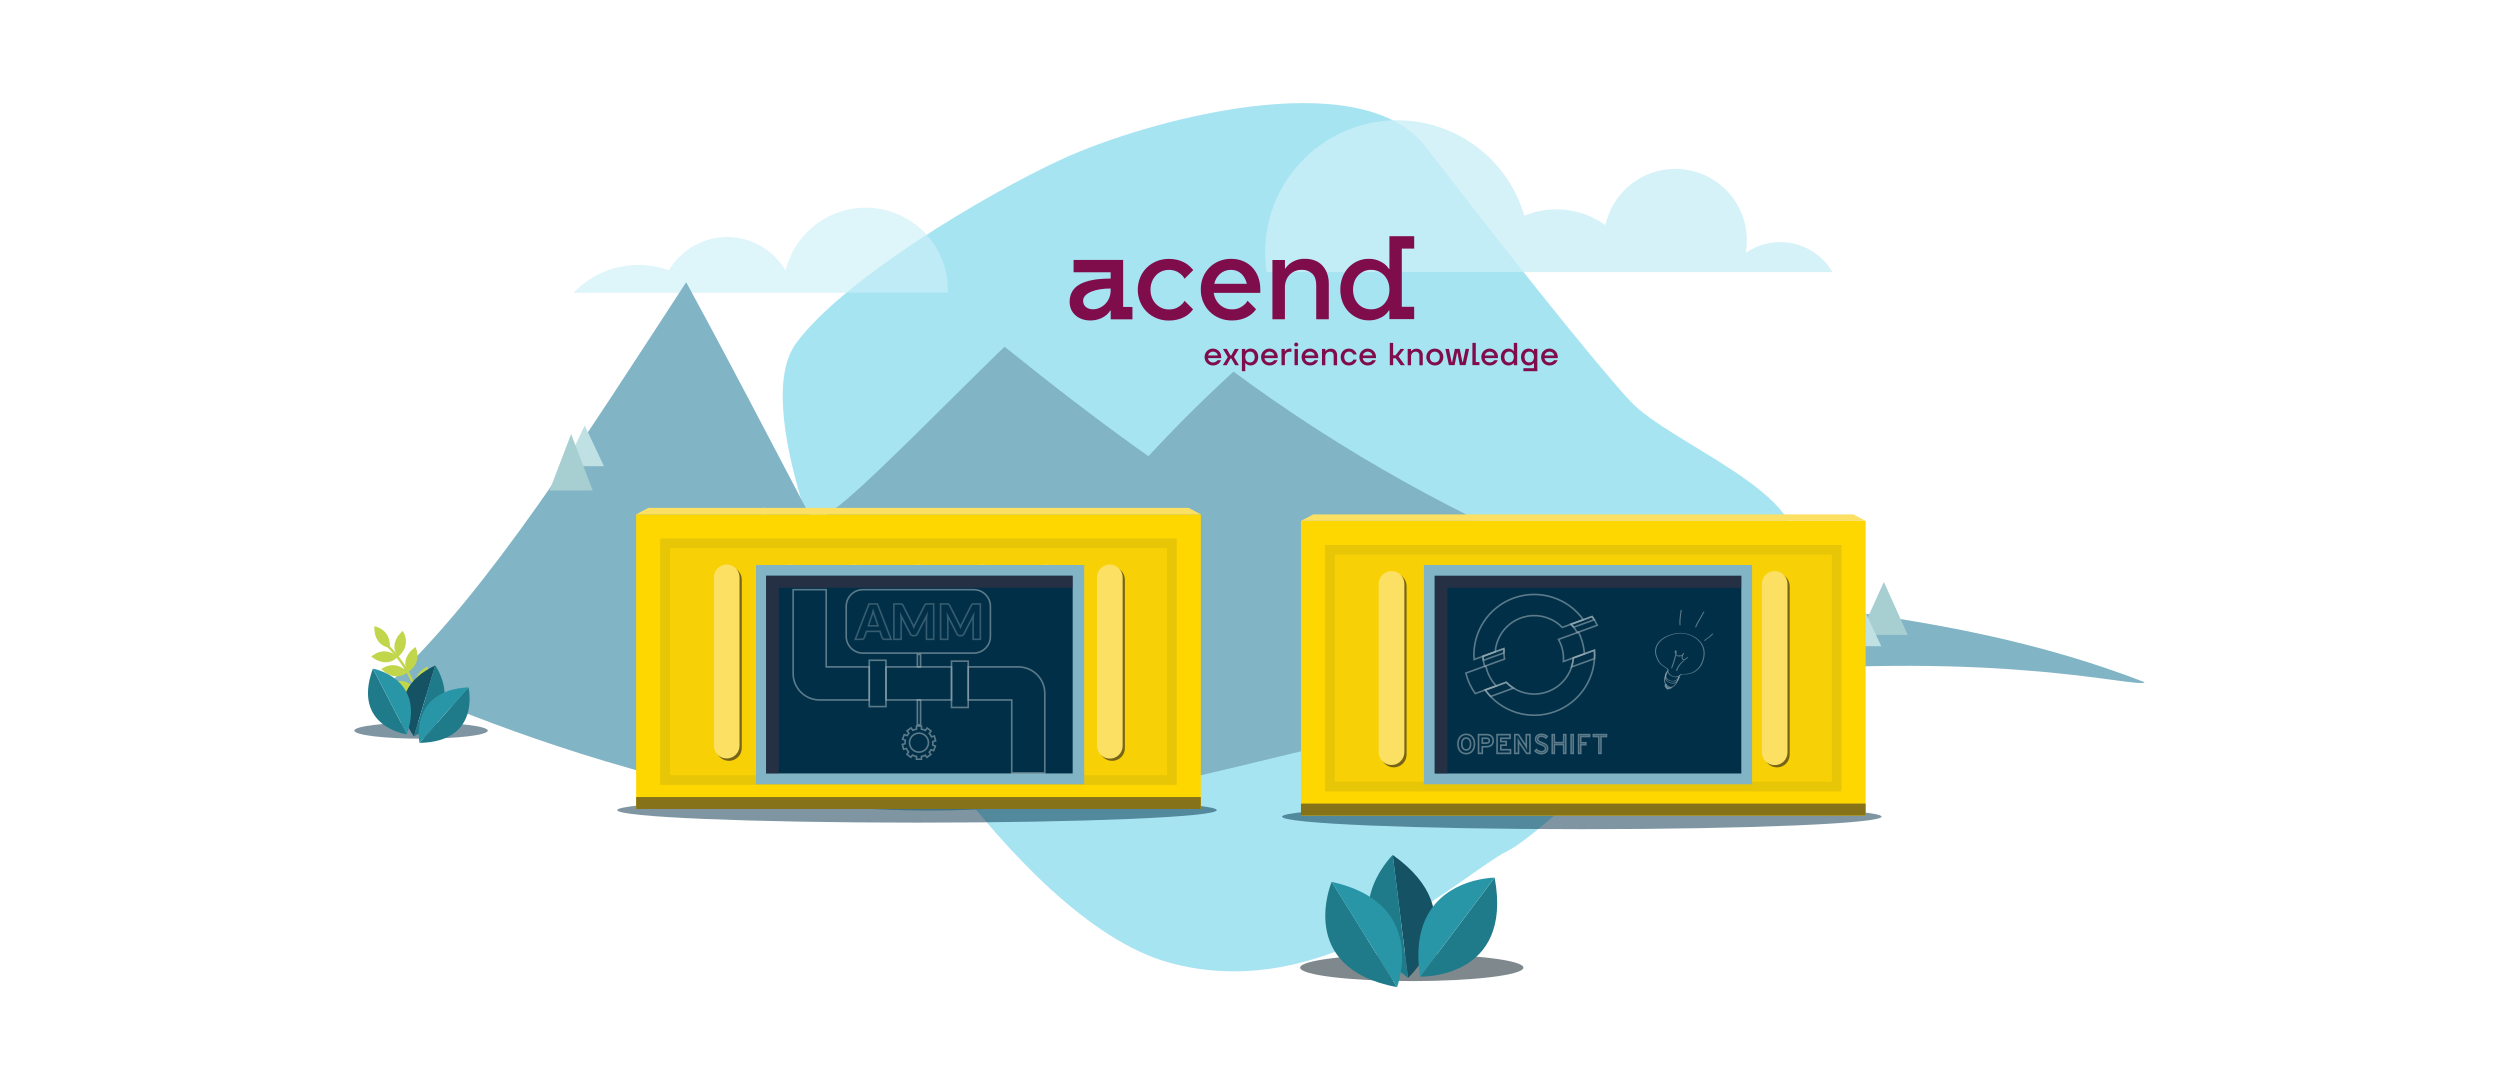 <svg width="1531" height="656" viewBox="0 0 1531 656" fill="none" xmlns="http://www.w3.org/2000/svg" id="acendtechlab_image">
    <path d="M515.119 375.359C511.69 361.971 459.397 248.218 487.687 209.959C515.977 171.7 601.34 120.002 650.813 97.253C700.286 74.504 832.754 37.278 873.247 90.013C913.74 142.748 973.679 218.844 998.147 245.425C1022.61 272.006 1113.48 303.956 1097.19 341.235C1080.91 378.514 950.605 507.675 923.173 521.166C895.741 534.657 812.819 616.347 715.834 589.466C618.849 562.585 515.119 375.359 515.119 375.359Z" fill="#A7E4F2"/>
    <g class="clouds">
        <g opacity="0.8">
        <path opacity="0.8" d="M352.204 178.284C359.563 170.907 368.88 165.788 379.053 163.534C389.227 161.279 399.833 161.982 409.62 165.559C413.29 159.334 418.525 154.177 424.804 150.6C431.084 147.024 438.19 145.153 445.417 145.172C452.643 145.191 459.739 147.101 465.999 150.711C472.259 154.321 477.466 159.506 481.103 165.751C484.035 153.624 491.362 143.016 501.664 135.978C511.967 128.941 524.514 125.976 536.877 127.656C549.24 129.335 560.54 135.541 568.592 145.072C576.643 154.603 580.874 166.781 580.464 179.251H351.29C351.595 178.927 351.89 178.599 352.204 178.284Z" fill="#CAEFF7"/>
        </g>
        <path opacity="0.8" d="M1116.78 159.432C1110.66 153.159 1102.51 149.256 1093.79 148.417C1085.06 147.577 1076.32 149.854 1069.12 154.845C1071.11 143.556 1068.59 131.937 1062.12 122.48C1055.64 113.023 1045.71 106.48 1034.47 104.255C1023.22 102.03 1011.55 104.299 1001.96 110.577C992.372 116.854 985.622 126.64 983.162 137.836C976.053 132.738 967.762 129.537 959.071 128.535C950.381 127.532 941.579 128.762 933.496 132.107C927.791 112.375 914.798 95.55 897.149 85.042C879.501 74.534 858.518 71.128 838.452 75.515C818.386 79.902 800.738 91.754 789.085 108.668C777.432 125.583 772.646 146.295 775.696 166.607H1122.25C1120.73 164.002 1118.89 161.592 1116.78 159.432V159.432Z" fill="#CAEFF7"/>
    </g>
    <path d="M1090.87 373.978C1084.07 374.989 1077.27 376.033 1070.46 377.112C1052.89 379.86 992.186 358.77 972.86 348.774C895.495 317.825 822.411 277.098 755.39 227.586C738.011 243.453 720.634 260.709 703.258 279.356C673.912 258.639 644.569 235.979 615.224 212.338C615.224 212.106 588.042 238.895 559.646 267.073C531.252 294.778 501.646 323.873 496.79 317.31C471.266 268.791 445.741 219.529 420.218 172.845C359.872 265.163 299.527 361.82 239.18 417.718C239.18 416.954 301.446 446.852 386.691 470.818C471.935 496.218 580.159 504.396 672.075 487.507C718.033 480.64 781.086 463.017 849.813 447.778C918.54 432.185 992.941 418.978 1061.6 412.793C1130.25 406.259 1193.17 406.752 1238.91 410.443C1284.66 413.78 1313.24 420.313 1313.24 417.719C1251.13 393.713 1189.03 382.048 1126.92 373.701C1114.95 372.121 1102.82 372.214 1090.87 373.978V373.978Z" fill="#81B4C4"/>
    <path d="M1139.03 388.842L1153.67 356.342L1168.31 388.842H1139.03Z" fill="#A7CED1"/>
    <path d="M1128.59 395.721L1140.35 370.736L1152.11 395.721H1128.59Z" fill="#C0E1E3"/>
    <path d="M346.32 285.498L358.083 260.514L369.847 285.498H346.32Z" fill="#C0E1E3"/>
    <path d="M491.385 325.568L482.467 348.852H500.302L491.385 325.568Z" fill="#A7CED1"/>
    <path d="M467.689 310.144L454.459 344.689H480.919L467.689 310.144Z" fill="#A7CED1"/>
    <path d="M349.764 265.83L336.534 300.374H362.995L349.764 265.83Z" fill="#A7CED1"/>
    <path d="M480.064 331.58L471.147 354.863H488.981L480.064 331.58Z" fill="#C0E1E3"/>
    <path d="M1090.97 375.802C1100.79 375.802 1108.75 367.84 1108.75 358.019C1108.75 348.198 1100.79 340.236 1090.97 340.236C1081.15 340.236 1073.18 348.198 1073.18 358.019C1073.18 367.84 1081.15 375.802 1090.97 375.802Z" fill="#B8C445"/>
    <path d="M1090.8 359.26L1082.26 351.305" stroke="#002F47" stroke-width="1.173" stroke-miterlimit="10" stroke-linecap="round"/>
    <path d="M1101.32 354.175L1090.97 366.734" stroke="#002F47" stroke-width="1.173" stroke-miterlimit="10" stroke-linecap="round"/>
    <path d="M1090.97 400.864V350.863" stroke="#002F47" stroke-width="1.173" stroke-miterlimit="10" stroke-linecap="round"/>
    <path d="M1111.26 381.132C1118.99 381.132 1125.26 374.863 1125.26 367.131C1125.26 359.398 1118.99 353.13 1111.26 353.13C1103.52 353.13 1097.26 359.398 1097.26 367.131C1097.26 374.863 1103.52 381.132 1111.26 381.132Z" fill="#C2D64C"/>
    <path d="M1111.39 368.109L1118.11 361.845" stroke="#002F47" stroke-width="1.173" stroke-miterlimit="10" stroke-linecap="round"/>
    <path d="M1103.11 364.105L1111.26 371.095" stroke="#002F47" stroke-width="1.173" stroke-miterlimit="10" stroke-linecap="round"/>
    <path d="M1111.26 400.864V361.498" stroke="#002F47" stroke-width="1.173" stroke-miterlimit="10" stroke-linecap="round"/>
    <g class="flower">
        <path d="M256.423 430.626C256.423 430.626 254.851 411.314 234.19 392.305" stroke="#C2D64C" stroke-width="1.528" stroke-miterlimit="10"/>
        <path d="M238.684 396.749C238.684 396.749 240.349 386.212 229.272 383.481C229.272 383.481 228.093 395.022 238.684 396.749Z" fill="#C2D64C"/>
        <path d="M243.647 402.323C243.647 402.323 236.133 394.749 227.381 402.066C227.381 402.066 235.991 409.842 243.647 402.323Z" fill="#C2D64C"/>
        <path d="M243.647 402.323C243.647 402.323 252.387 396.206 246.663 386.338C246.662 386.338 237.538 393.501 243.647 402.323Z" fill="#C2D64C"/>
        <path d="M249.626 411.771C249.626 411.771 243.026 403.388 233.497 409.656C233.497 409.656 241.162 418.366 249.626 411.771Z" fill="#C2D64C"/>
        <path d="M249.626 411.771C249.626 411.771 259.008 406.694 254.451 396.236C254.451 396.236 244.562 402.313 249.626 411.771Z" fill="#C2D64C"/>
        <path d="M254.883 422.8C254.883 422.8 249.583 413.542 239.236 418.35C239.236 418.35 245.543 428.086 254.883 422.8Z" fill="#C2D64C"/>
        <path d="M254.883 422.8C254.883 422.8 264.906 419.149 261.927 408.137C261.927 408.137 251.262 412.699 254.883 422.8Z" fill="#C2D64C"/>
    </g>
    <path opacity="0.5" d="M298.713 447.432C298.713 450.154 280.421 452.36 257.857 452.36C235.293 452.36 217 450.154 217 447.432C217 444.71 235.292 442.504 257.857 442.504C280.422 442.504 298.713 444.71 298.713 447.432Z" fill="#002F47"/>
    <path d="M253.489 450.952L266.509 407.499C232.312 424.023 253.489 450.952 253.489 450.952Z" fill="#155263"/>
    <path d="M266.509 407.499L253.489 450.952C285.884 434.032 266.509 407.499 266.509 407.499Z" fill="#1F7A89"/>
    <path d="M286.896 420.932L256.885 454.948C294.862 454.252 286.896 420.932 286.896 420.932Z" fill="#1F7A89"/>
    <path d="M256.885 454.948L286.896 420.932C250.394 422.742 256.885 454.948 256.885 454.948Z" fill="#2996A8"/>
    <path d="M249.213 449.745L228.348 409.467C215.268 445.124 249.213 449.745 249.213 449.745Z" fill="#1F7A89"/>
    <path d="M228.348 409.467L249.213 449.745C260.723 415.057 228.348 409.467 228.348 409.467Z" fill="#2996A8"/>
    <path opacity="0.5" d="M932.935 592.579C932.935 597.133 902.328 600.825 864.572 600.825C826.816 600.825 796.21 597.133 796.21 592.579C796.21 588.025 826.817 584.334 864.572 584.334C902.327 584.334 932.935 588.025 932.935 592.579Z" fill="#01141C"/>
    <path d="M862.262 598.889L852.908 523.566C904.716 560.373 862.262 598.889 862.262 598.889Z" fill="#155263"/>
    <path d="M852.908 523.566L862.262 598.889C813.539 561.934 852.908 523.566 852.908 523.566Z" fill="#1F7A89"/>
    <path d="M815.525 540.039L855.544 604.539C793.089 592.788 815.525 540.039 815.525 540.039Z" fill="#1F7A89"/>
    <path d="M855.544 604.534L815.525 540.039C875.242 553.213 855.544 604.534 855.544 604.534Z" fill="#2996A8"/>
    <path d="M869.653 598.092L915.318 537.464C926.945 599.942 869.653 598.092 869.653 598.092Z" fill="#1F7A89"/>
    <path d="M915.318 537.464L869.653 598.092C860.346 537.652 915.318 537.464 915.318 537.464Z" fill="#2996A8"/>
    <path d="M742.78 223.821C742.095 223.825 741.416 223.689 740.785 223.42C740.179 223.161 739.626 222.792 739.155 222.331C738.688 221.858 738.319 221.3 738.068 220.686C737.542 219.375 737.542 217.913 738.068 216.603C738.317 215.99 738.687 215.433 739.155 214.965C739.625 214.502 740.178 214.13 740.785 213.868C742.059 213.335 743.494 213.335 744.768 213.868C745.377 214.126 745.93 214.499 746.398 214.965C746.866 215.433 747.236 215.99 747.485 216.603C747.75 217.252 747.884 217.947 747.88 218.648V219.33H739.736C739.802 219.72 739.936 220.096 740.13 220.441C740.304 220.759 740.536 221.04 740.815 221.271C741.087 221.497 741.397 221.673 741.731 221.79C742.067 221.91 742.423 221.97 742.78 221.968C743.226 221.979 743.67 221.909 744.09 221.76C744.409 221.65 744.708 221.49 744.976 221.286C745.231 221.096 745.45 220.863 745.624 220.597H747.783C747.54 221.198 747.187 221.748 746.741 222.22C746.53 222.43 746.307 222.625 746.071 222.805C745.806 223.015 745.516 223.189 745.207 223.324C744.856 223.483 744.489 223.604 744.113 223.687C743.675 223.779 743.228 223.824 742.78 223.821ZM745.758 217.67C745.703 217.37 745.602 217.08 745.46 216.81C745.32 216.524 745.119 216.271 744.872 216.069C744.02 215.371 742.87 215.154 741.82 215.491C741.503 215.594 741.206 215.749 740.942 215.95C740.671 216.153 740.441 216.405 740.264 216.692C740.076 216.995 739.942 217.328 739.87 217.677L745.758 217.67Z" fill="#800D4B"/>
    <path d="M751.892 218.648L748.914 213.668H751.274L753.507 217.67H753.991L756.224 213.668H758.666L755.688 218.648L758.726 223.628H756.433L754.043 219.515H753.559L751.222 223.628H748.87L751.892 218.648Z" fill="#800D4B"/>
    <path d="M760.535 213.668H762.597V214.935H762.693C762.93 214.656 763.2 214.407 763.497 214.194C763.804 213.992 764.13 213.823 764.473 213.69C764.907 213.525 765.37 213.444 765.835 213.453C766.472 213.448 767.103 213.574 767.689 213.824C768.249 214.071 768.755 214.426 769.177 214.868C769.616 215.342 769.957 215.896 770.182 216.499C770.669 217.878 770.669 219.381 770.182 220.76C769.959 221.364 769.617 221.918 769.177 222.39C768.315 223.312 767.1 223.827 765.835 223.806C765.371 223.815 764.909 223.74 764.473 223.583C764.129 223.456 763.802 223.289 763.497 223.087C763.197 222.877 762.927 222.628 762.693 222.346H762.597V227.326H760.535V213.668ZM765.44 221.968C766.243 222.005 767.022 221.694 767.577 221.116C768.658 219.644 768.658 217.645 767.577 216.173C767.019 215.6 766.241 215.292 765.44 215.328C764.668 215.302 763.921 215.61 763.393 216.173C762.331 217.651 762.331 219.638 763.393 221.116C763.918 221.683 764.666 221.995 765.44 221.968Z" fill="#800D4B"/>
    <path d="M777.381 223.821C776.695 223.825 776.016 223.689 775.386 223.42C774.779 223.161 774.226 222.792 773.756 222.331C773.289 221.858 772.92 221.3 772.669 220.686C772.143 219.375 772.143 217.913 772.669 216.603C772.918 215.99 773.288 215.433 773.756 214.965C774.226 214.502 774.779 214.13 775.386 213.868C776.659 213.335 778.095 213.335 779.368 213.868C779.976 214.128 780.529 214.5 780.999 214.965C781.467 215.433 781.836 215.99 782.086 216.603C782.35 217.252 782.484 217.947 782.48 218.648V219.33H774.336C774.403 219.72 774.536 220.096 774.731 220.441C774.904 220.759 775.137 221.04 775.416 221.271C775.685 221.496 775.993 221.672 776.324 221.79C776.663 221.91 777.021 221.97 777.381 221.968C777.827 221.979 778.271 221.909 778.691 221.76C779.01 221.65 779.309 221.49 779.577 221.286C779.832 221.096 780.051 220.863 780.225 220.597H782.383C782.141 221.198 781.787 221.748 781.341 222.22C781.131 222.43 780.907 222.625 780.671 222.805C780.407 223.015 780.117 223.189 779.808 223.324C779.457 223.483 779.09 223.604 778.713 223.687C778.275 223.779 777.829 223.824 777.381 223.821ZM780.359 217.67C780.303 217.37 780.203 217.08 780.061 216.81C779.92 216.524 779.72 216.271 779.473 216.069C778.621 215.371 777.47 215.154 776.421 215.491C776.104 215.594 775.807 215.749 775.542 215.95C775.272 216.153 775.042 216.405 774.865 216.692C774.676 216.995 774.543 217.328 774.47 217.677L780.359 217.67Z" fill="#800D4B"/>
    <path d="M784.78 213.668H786.835V215.15H786.954C787.121 214.858 787.335 214.595 787.587 214.372C787.848 214.147 788.132 213.951 788.435 213.787C788.824 213.579 789.26 213.476 789.701 213.49H790.884V215.447H789.604C789.232 215.444 788.863 215.511 788.517 215.647C788.192 215.768 787.895 215.954 787.646 216.195C787.388 216.438 787.189 216.738 787.066 217.069C786.925 217.433 786.854 217.821 786.857 218.211V223.65H784.803L784.78 213.668Z" fill="#800D4B"/>
    <path d="M793.795 212.201C793.472 212.206 793.16 212.08 792.931 211.852C792.699 211.624 792.572 211.31 792.582 210.985C792.576 210.661 792.702 210.348 792.931 210.118C793.156 209.883 793.469 209.752 793.795 209.755C794.476 209.759 795.027 210.308 795.031 210.985C795.038 211.313 794.905 211.628 794.666 211.852C794.435 212.081 794.121 212.206 793.795 212.201ZM792.775 213.683H794.837V223.643H792.775V213.683Z" fill="#800D4B"/>
    <path d="M802.192 223.821C801.507 223.825 800.828 223.688 800.197 223.42C799.591 223.161 799.038 222.792 798.567 222.331C798.101 221.858 797.731 221.3 797.48 220.686C796.955 219.375 796.955 217.913 797.48 216.603C797.73 215.99 798.099 215.433 798.567 214.965C799.038 214.502 799.59 214.13 800.197 213.868C800.828 213.6 801.507 213.464 802.192 213.468C802.876 213.463 803.552 213.599 804.18 213.868C804.789 214.126 805.342 214.499 805.81 214.965C806.278 215.433 806.648 215.99 806.897 216.603C807.162 217.252 807.296 217.947 807.292 218.648V219.33H799.148C799.218 219.719 799.351 220.094 799.542 220.441C799.716 220.759 799.948 221.04 800.227 221.271C800.499 221.497 800.809 221.673 801.143 221.79C801.48 221.909 801.835 221.969 802.192 221.968C802.638 221.979 803.082 221.909 803.503 221.76C803.821 221.65 804.12 221.49 804.388 221.286C804.643 221.096 804.862 220.863 805.036 220.597H807.195C806.952 221.198 806.599 221.748 806.153 222.22C805.944 222.428 805.722 222.623 805.49 222.805C805.224 223.011 804.934 223.186 804.627 223.324C804.273 223.483 803.904 223.604 803.525 223.687C803.087 223.779 802.64 223.824 802.192 223.821ZM805.133 217.67C805.077 217.371 804.979 217.082 804.842 216.81C804.698 216.527 804.498 216.275 804.254 216.069C803.989 215.845 803.69 215.665 803.369 215.535C802.992 215.396 802.594 215.329 802.192 215.335C801.856 215.335 801.522 215.387 801.202 215.491C800.884 215.595 800.584 215.75 800.316 215.95C800.046 216.153 799.816 216.405 799.639 216.691C799.451 216.995 799.317 217.328 799.244 217.677L805.133 217.67Z" fill="#800D4B"/>
    <path d="M809.592 213.668H811.654V215.069H811.75C811.954 214.781 812.206 214.53 812.495 214.327C812.796 214.107 813.123 213.925 813.47 213.786C813.928 213.611 814.416 213.528 814.907 213.542C815.977 213.48 817.025 213.867 817.795 214.609C818.544 215.476 818.919 216.603 818.837 217.744V223.672H816.731V217.907C816.789 217.211 816.579 216.519 816.143 215.973C815.662 215.541 815.024 215.324 814.378 215.372C814.002 215.366 813.629 215.439 813.284 215.587C812.957 215.726 812.662 215.928 812.413 216.18C812.161 216.445 811.963 216.758 811.832 217.099C811.693 217.484 811.625 217.891 811.631 218.3V223.672H809.569L809.592 213.668Z" fill="#800D4B"/>
    <path d="M826.043 223.821C825.362 223.825 824.687 223.697 824.056 223.443C823.458 223.197 822.919 222.831 822.47 222.368C822.016 221.896 821.659 221.339 821.42 220.73C820.904 219.39 820.904 217.906 821.42 216.566C821.659 215.956 822.016 215.4 822.47 214.928C822.917 214.462 823.457 214.096 824.056 213.853C824.685 213.593 825.361 213.462 826.043 213.468C826.497 213.463 826.95 213.515 827.391 213.623C827.771 213.717 828.138 213.857 828.485 214.038C828.788 214.196 829.068 214.393 829.319 214.624C829.539 214.832 829.748 215.053 829.944 215.283C830.368 215.814 830.675 216.428 830.845 217.084H828.693C828.586 216.758 828.411 216.457 828.18 216.202C827.634 215.609 826.851 215.289 826.043 215.328C825.272 215.32 824.535 215.648 824.026 216.225C823.762 216.54 823.56 216.902 823.43 217.292C823.273 217.734 823.195 218.201 823.2 218.67C823.196 219.139 823.274 219.606 823.43 220.049C823.565 220.431 823.769 220.785 824.033 221.093C824.282 221.365 824.583 221.585 824.919 221.738C825.267 221.896 825.646 221.977 826.028 221.975C826.5 221.995 826.97 221.901 827.398 221.701C827.711 221.548 827.996 221.342 828.239 221.093C828.479 220.844 828.662 220.545 828.775 220.219H830.875C830.708 220.881 830.4 221.5 829.974 222.035C829.781 222.266 829.572 222.484 829.348 222.687C829.095 222.913 828.815 223.107 828.515 223.265C828.168 223.444 827.8 223.581 827.42 223.672C826.97 223.78 826.507 223.83 826.043 223.821Z" fill="#800D4B"/>
    <path d="M837.574 223.821C836.889 223.825 836.21 223.689 835.579 223.42C834.973 223.161 834.42 222.792 833.949 222.331C833.482 221.858 833.113 221.3 832.862 220.686C832.336 219.375 832.336 217.913 832.862 216.603C833.111 215.99 833.481 215.433 833.949 214.965C834.419 214.502 834.972 214.13 835.579 213.868C836.853 213.335 838.288 213.335 839.562 213.868C840.171 214.126 840.724 214.499 841.192 214.965C841.66 215.433 842.03 215.99 842.279 216.603C842.544 217.252 842.678 217.947 842.674 218.648V219.33H834.522C834.592 219.719 834.726 220.095 834.917 220.441C835.09 220.759 835.323 221.04 835.602 221.271C835.873 221.497 836.183 221.673 836.517 221.79C836.854 221.91 837.209 221.97 837.567 221.968C838.013 221.979 838.457 221.909 838.877 221.76C839.196 221.65 839.495 221.49 839.763 221.286C840.018 221.096 840.237 220.863 840.41 220.597H842.569C842.327 221.198 841.973 221.748 841.527 222.22C841.317 222.43 841.093 222.625 840.857 222.805C840.593 223.015 840.303 223.189 839.994 223.324C839.642 223.483 839.276 223.604 838.899 223.687C838.464 223.779 838.019 223.824 837.574 223.821ZM840.515 217.67C840.459 217.37 840.359 217.08 840.217 216.81C840.076 216.524 839.876 216.271 839.629 216.069C838.777 215.371 837.627 215.154 836.577 215.491C836.26 215.594 835.963 215.749 835.698 215.95C835.428 216.153 835.198 216.405 835.021 216.692C834.833 216.995 834.699 217.328 834.626 217.677L840.515 217.67Z" fill="#800D4B"/>
    <path d="M851.101 209.955H853.163V217.573H854.651L857.689 213.668H860.048L856.416 218.255L860.339 223.628H857.793L854.748 219.426H853.178V223.628H851.115L851.101 209.955Z" fill="#800D4B"/>
    <path d="M862.058 213.668H864.12V215.069H864.217C864.421 214.781 864.672 214.53 864.961 214.327C865.262 214.107 865.59 213.925 865.937 213.786C866.395 213.611 866.883 213.528 867.373 213.542C868.444 213.48 869.491 213.867 870.262 214.609C871.011 215.476 871.385 216.603 871.304 217.744V223.672H869.242V217.907C869.303 217.211 869.093 216.518 868.654 215.973C868.173 215.541 867.535 215.324 866.889 215.372C866.513 215.366 866.14 215.439 865.795 215.587C865.469 215.726 865.173 215.928 864.924 216.18C864.672 216.445 864.474 216.758 864.343 217.099C864.205 217.484 864.136 217.891 864.142 218.3V223.672H862.08L862.058 213.668Z" fill="#800D4B"/>
    <path d="M878.666 223.821C876.917 223.82 875.285 222.946 874.32 221.494C873.356 220.042 873.187 218.205 873.872 216.603C874.127 215.991 874.498 215.435 874.966 214.965C875.959 213.996 877.299 213.463 878.688 213.483C879.393 213.476 880.092 213.612 880.743 213.883C881.985 214.398 882.972 215.381 883.49 216.617C884.319 218.573 883.884 220.833 882.388 222.346C881.916 222.812 881.357 223.182 880.743 223.435C880.084 223.704 879.377 223.835 878.666 223.821ZM878.666 221.968C879.087 221.972 879.505 221.891 879.894 221.731C880.257 221.58 880.584 221.356 880.854 221.071C881.131 220.768 881.344 220.413 881.48 220.026C881.639 219.584 881.718 219.117 881.711 218.648C881.721 218.187 881.648 217.727 881.495 217.292C881.359 216.905 881.146 216.55 880.869 216.247C880.602 215.958 880.274 215.73 879.909 215.58C879.119 215.274 878.243 215.274 877.453 215.58C877.088 215.73 876.76 215.958 876.492 216.247C876.216 216.55 876.003 216.905 875.867 217.292C875.712 217.735 875.637 218.201 875.644 218.67C875.638 219.139 875.713 219.605 875.867 220.049C876.003 220.435 876.216 220.79 876.492 221.093C876.762 221.378 877.09 221.603 877.453 221.753C877.839 221.903 878.251 221.976 878.666 221.968Z" fill="#800D4B"/>
    <path d="M885.165 213.668H887.324L888.991 221.738H889.289L890.957 213.638H893.934L895.565 221.738H895.862L897.53 213.638H899.689L897.53 223.598H894.001L892.512 215.98H892.311L890.823 223.598H887.287L885.165 213.668Z" fill="#800D4B"/>
    <path d="M901.706 209.955H903.768V221.738H906.001V223.598H901.684L901.706 209.955Z" fill="#800D4B"/>
    <path d="M912.254 223.821C911.569 223.825 910.89 223.688 910.259 223.42C909.654 223.163 909.104 222.793 908.637 222.331C908.165 221.861 907.793 221.301 907.542 220.686C907.026 219.373 907.026 217.915 907.542 216.603C907.791 215.988 908.164 215.431 908.637 214.965C909.103 214.5 909.654 214.128 910.259 213.868C910.89 213.6 911.569 213.464 912.254 213.468C912.938 213.463 913.614 213.599 914.242 213.868C914.851 214.126 915.404 214.499 915.872 214.965C916.343 215.431 916.712 215.989 916.959 216.603C917.228 217.251 917.362 217.947 917.354 218.648V219.33H909.21C909.28 219.719 909.413 220.094 909.604 220.441C909.78 220.757 910.012 221.038 910.289 221.271C910.561 221.497 910.871 221.673 911.205 221.79C911.542 221.909 911.897 221.969 912.254 221.968C912.7 221.979 913.144 221.909 913.565 221.76C913.884 221.652 914.183 221.492 914.45 221.286C914.705 221.096 914.924 220.863 915.098 220.597H917.227C916.988 221.2 916.634 221.751 916.185 222.22C915.976 222.428 915.755 222.623 915.522 222.805C915.257 223.013 914.967 223.187 914.659 223.324C914.306 223.484 913.936 223.605 913.557 223.687C913.129 223.778 912.692 223.822 912.254 223.821ZM915.195 217.67C915.139 217.371 915.041 217.082 914.905 216.81C914.76 216.527 914.56 216.275 914.316 216.069C914.052 215.845 913.752 215.665 913.431 215.535C912.733 215.285 911.972 215.269 911.264 215.491C910.946 215.595 910.646 215.75 910.378 215.95C910.108 216.153 909.878 216.405 909.701 216.691C909.516 216.996 909.383 217.329 909.307 217.677L915.195 217.67Z" fill="#800D4B"/>
    <path d="M923.83 223.821C923.192 223.83 922.56 223.704 921.976 223.45C921.412 223.21 920.904 222.854 920.487 222.405C920.045 221.935 919.703 221.38 919.482 220.775C918.996 219.396 918.996 217.893 919.482 216.514C919.705 215.909 920.047 215.355 920.487 214.883C921.35 213.961 922.565 213.447 923.83 213.468C924.292 213.461 924.752 213.541 925.185 213.705C925.528 213.839 925.858 214.008 926.167 214.209C926.465 214.422 926.735 214.671 926.971 214.95H927.068V209.955H929.137V223.628H927.075V222.361H926.979C926.746 222.643 926.475 222.892 926.175 223.102C925.866 223.303 925.537 223.469 925.192 223.598C924.755 223.754 924.294 223.829 923.83 223.821ZM924.224 221.968C924.999 221.995 925.747 221.683 926.271 221.116C927.334 219.638 927.334 217.651 926.271 216.173C925.744 215.61 924.997 215.302 924.224 215.328C923.421 215.292 922.641 215.599 922.08 216.173C921.009 217.648 921.009 219.641 922.08 221.116C922.638 221.694 923.42 222.005 924.224 221.968Z" fill="#800D4B"/>
    <path d="M932.926 225.481H939.403V222.361H939.306C939.073 222.643 938.802 222.892 938.502 223.102C938.196 223.306 937.866 223.472 937.519 223.598C937.085 223.754 936.626 223.83 936.165 223.821C935.527 223.828 934.896 223.702 934.311 223.45C933.748 223.207 933.241 222.852 932.822 222.405C932.382 221.935 932.043 221.38 931.825 220.775C931.338 219.396 931.338 217.893 931.825 216.514C932.045 215.909 932.384 215.355 932.822 214.883C933.685 213.961 934.899 213.447 936.165 213.468C936.627 213.46 937.087 213.54 937.519 213.705C937.865 213.836 938.194 214.005 938.502 214.209C938.802 214.419 939.073 214.668 939.306 214.95H939.403V213.661H941.465V227.333H932.926V225.481ZM936.559 221.968C937.334 221.996 938.082 221.684 938.606 221.116C939.669 219.638 939.669 217.651 938.606 216.173C938.079 215.609 937.332 215.3 936.559 215.328C935.759 215.293 934.981 215.6 934.423 216.173C933.351 217.648 933.351 219.641 934.423 221.116C934.983 221.699 935.772 222.01 936.582 221.968H936.559Z" fill="#800D4B"/>
    <path d="M948.865 223.821C948.179 223.825 947.5 223.689 946.87 223.42C946.265 223.163 945.714 222.793 945.247 222.331C944.778 221.859 944.406 221.3 944.153 220.686C943.637 219.373 943.637 217.915 944.153 216.603C944.405 215.99 944.777 215.433 945.247 214.965C945.713 214.5 946.264 214.128 946.87 213.868C948.146 213.334 949.584 213.334 950.86 213.868C951.466 214.128 952.016 214.5 952.483 214.965C952.953 215.433 953.325 215.99 953.577 216.603C953.839 217.253 953.971 217.947 953.964 218.648V219.33H945.828C945.895 219.719 946.026 220.094 946.215 220.441C946.39 220.757 946.622 221.038 946.9 221.271C947.171 221.497 947.481 221.673 947.815 221.79C948.152 221.909 948.507 221.969 948.865 221.968C949.313 221.979 949.76 221.909 950.182 221.76C950.499 221.65 950.796 221.49 951.061 221.286C951.316 221.096 951.535 220.863 951.708 220.597H953.867C953.628 221.2 953.274 221.751 952.825 222.22C952.616 222.428 952.395 222.623 952.163 222.805C951.897 223.013 951.607 223.187 951.299 223.324C950.946 223.484 950.576 223.605 950.197 223.687C949.759 223.78 949.313 223.824 948.865 223.821ZM951.805 217.67C951.749 217.371 951.651 217.082 951.515 216.81C951.372 216.525 951.172 216.273 950.927 216.069C950.662 215.845 950.363 215.665 950.041 215.535C949.343 215.285 948.582 215.269 947.875 215.491C947.556 215.595 947.257 215.75 946.989 215.95C946.719 216.153 946.489 216.405 946.311 216.692C946.125 216.995 945.994 217.329 945.924 217.677L951.805 217.67Z" fill="#800D4B"/>
    <path d="M809.726 162.512C808.451 161.16 806.875 160.124 805.125 159.488C803.217 158.801 801.2 158.459 799.17 158.48C797.28 158.429 795.397 158.739 793.624 159.392C792.297 159.898 791.045 160.581 789.902 161.422C788.805 162.306 787.847 163.348 787.058 164.513H786.909V159.214H779.227V195.526H786.887V176.199C786.859 174.663 787.112 173.133 787.632 171.686C788.11 170.408 788.842 169.239 789.783 168.248C790.706 167.296 791.812 166.54 793.036 166.024C794.315 165.491 795.691 165.224 797.078 165.239C799.481 165.118 801.833 165.956 803.614 167.566C805.237 169.117 806.051 171.516 806.056 174.762V195.512H813.753V173.924C813.793 171.691 813.435 169.468 812.696 167.358C812.041 165.56 811.028 163.912 809.718 162.512" fill="#800D4B"/>
    <path d="M849.999 182.343C849.454 183.741 848.651 185.026 847.631 186.13C846.642 187.19 845.433 188.025 844.088 188.575C842.672 189.157 841.153 189.447 839.621 189.427C838.129 189.442 836.65 189.152 835.274 188.575C833.946 188.018 832.753 187.184 831.775 186.13C830.755 185.032 829.96 183.745 829.438 182.343C828.326 179.123 828.326 175.625 829.438 172.405C829.962 171.001 830.756 169.712 831.775 168.611C833.795 166.435 836.646 165.212 839.621 165.246C841.156 165.23 842.676 165.53 844.088 166.128C845.421 166.7 846.626 167.531 847.631 168.574C848.661 169.676 849.465 170.967 849.999 172.375C850.601 173.972 850.899 175.665 850.877 177.37C850.901 179.068 850.603 180.755 849.999 182.343ZM866.048 152.24V144.667H850.877V164.735H850.661C849.876 163.534 848.9 162.468 847.773 161.578C846.566 160.72 845.256 160.018 843.872 159.488C842.057 158.792 840.122 158.458 838.177 158.503C835.873 158.487 833.591 158.952 831.478 159.866C829.388 160.771 827.502 162.084 825.932 163.727C824.291 165.449 823.013 167.479 822.172 169.7C821.254 172.12 820.795 174.688 820.818 177.274C820.785 179.911 821.242 182.531 822.165 185.003C823 187.214 824.279 189.231 825.924 190.932C827.506 192.564 829.389 193.877 831.47 194.8C833.579 195.731 835.863 196.206 838.17 196.193C841.607 196.267 844.974 195.227 847.765 193.229C848.893 192.339 849.868 191.273 850.654 190.072H850.87V195.445H866.041V187.886H858.463V152.24H866.048Z" fill="#800D4B"/>
    <path d="M707.882 168.611C708.892 167.572 710.096 166.739 711.425 166.158C714.439 164.924 717.831 164.985 720.798 166.328C721.962 166.918 723.023 167.691 723.939 168.618C724.512 169.255 725.011 169.953 725.428 170.701L730.728 165.417C730.676 165.343 730.631 165.261 730.572 165.187C729.847 164.315 729.056 163.499 728.205 162.749C727.239 161.909 726.174 161.19 725.033 160.607C723.73 159.965 722.359 159.468 720.946 159.125C719.242 158.71 717.491 158.513 715.736 158.54C713.184 158.528 710.655 159.014 708.291 159.97C706.027 160.877 703.969 162.228 702.239 163.942C700.515 165.661 699.151 167.704 698.227 169.952C696.282 174.746 696.282 180.105 698.227 184.899C699.153 187.147 700.517 189.189 702.239 190.91C703.969 192.623 706.027 193.974 708.291 194.882C710.655 195.838 713.184 196.324 715.736 196.312C717.505 196.333 719.27 196.137 720.991 195.727C722.446 195.379 723.854 194.857 725.182 194.17C726.343 193.566 727.423 192.819 728.398 191.947C729.236 191.18 729.985 190.323 730.631 189.39L725.42 184.203C725.052 184.849 724.621 185.457 724.133 186.019C723.186 186.984 722.091 187.792 720.887 188.412C719.291 189.2 717.522 189.574 715.743 189.502C714.274 189.513 712.82 189.212 711.477 188.62C710.152 188.035 708.949 187.205 707.934 186.174C706.886 185.086 706.058 183.808 705.492 182.409C704.86 180.831 704.549 179.143 704.577 177.444C704.559 175.762 704.857 174.09 705.455 172.516C706 171.096 706.817 169.795 707.86 168.685" fill="#800D4B"/>
    <path d="M743.599 173.806C744.716 168.907 748.587 165.246 753.842 165.246C759.098 165.246 762.448 168.907 763.564 173.806H743.599ZM754.021 158.488C743.085 158.488 735.366 166.751 735.366 177.015C735.366 177.14 735.366 177.259 735.366 177.378C735.366 177.978 735.366 178.563 735.44 179.149C735.44 179.208 735.44 179.275 735.44 179.341C735.477 179.771 735.537 180.201 735.604 180.624C735.604 180.727 735.641 180.831 735.656 180.927C735.806 181.76 736.01 182.582 736.266 183.388C736.304 183.484 736.333 183.58 736.363 183.684C736.505 184.077 736.646 184.47 736.81 184.855C738.666 189.403 742.299 193.006 746.874 194.837C749.238 195.794 751.767 196.28 754.319 196.268C756.088 196.289 757.853 196.092 759.574 195.682C761.029 195.335 762.437 194.812 763.765 194.126C764.928 193.524 766.008 192.777 766.981 191.903C767.817 191.134 768.565 190.276 769.214 189.346L764.003 184.158C763.636 184.802 763.204 185.408 762.716 185.967C761.768 186.93 760.672 187.738 759.47 188.36C757.873 189.144 756.105 189.519 754.326 189.45C752.857 189.461 751.403 189.16 750.061 188.568C748.735 187.983 747.532 187.153 746.517 186.122C745.471 185.036 744.642 183.76 744.075 182.365C743.949 182.061 743.845 181.75 743.748 181.431C743.703 181.29 743.659 181.142 743.621 180.994L743.532 180.631C743.443 180.216 743.361 179.794 743.301 179.356H771.812V177.207C771.812 166.01 764.368 158.51 754.021 158.51" fill="#800D4B"/>
    <path d="M680.16 177.719C680.16 185.018 674.517 189.405 669.358 189.405C665.971 189.405 663.299 187.56 663.299 184.218C663.299 179.49 670.624 176.674 680.16 176.674V177.719ZM687.82 187.975V159.192H657.463V166.751H680.16V170.604C662.294 170.604 655.319 175.725 655.043 184.44C654.805 191.777 660.604 196.26 667.698 196.26C672.269 196.26 677.219 194.467 679.959 190.169H680.197V195.549H693.507V187.99L687.82 187.975Z" fill="#800D4B"/>
    <path opacity="0.5" d="M561.568 503.793C662.95 503.793 745.136 500.355 745.136 496.115C745.136 491.875 662.95 488.437 561.568 488.437C460.186 488.437 378 491.875 378 496.115C378 500.355 460.186 503.793 561.568 503.793Z" fill="#002F47"/>
    <path d="M735.374 314.979H389.575V495.428H735.374V314.979Z" fill="#FFD700"/>
    <path d="M720.598 329.754H404.351V480.652H720.598V329.754Z" fill="#FFD804"/>
    <path opacity="0.05" d="M720.598 329.754H404.351V480.652H720.598V329.754Z" fill="#554C17"/>
    <path opacity="0.1" d="M714.687 335.663V474.742H410.261V335.663H714.687ZM720.598 329.752H404.351V480.652H720.598V329.752V329.752Z" fill="#585018"/>
    <path d="M641.908 347.08C640.877 347.079 639.855 347.282 638.902 347.676C637.949 348.071 637.083 348.649 636.354 349.379C635.624 350.108 635.046 350.974 634.652 351.927C634.257 352.88 634.055 353.902 634.055 354.933V458.092C634.055 460.175 634.883 462.172 636.355 463.645C637.828 465.118 639.825 465.945 641.908 465.945C643.991 465.945 645.988 465.118 647.461 463.645C648.934 462.172 649.761 460.175 649.761 458.092V354.933C649.762 353.902 649.559 352.88 649.164 351.927C648.77 350.974 648.192 350.108 647.462 349.379C646.733 348.65 645.867 348.071 644.914 347.677C643.961 347.282 642.94 347.079 641.908 347.08V347.08Z" fill="#786418"/>
    <path d="M602.78 347.08C601.749 347.079 600.727 347.282 599.774 347.677C598.821 348.071 597.956 348.65 597.226 349.379C596.497 350.108 595.918 350.974 595.524 351.927C595.13 352.88 594.927 353.902 594.927 354.933V458.092C594.927 460.175 595.755 462.172 597.227 463.645C598.7 465.118 600.698 465.945 602.78 465.945C604.863 465.945 606.86 465.118 608.333 463.645C609.806 462.172 610.633 460.175 610.633 458.092V354.933C610.634 353.902 610.431 352.88 610.037 351.927C609.642 350.974 609.064 350.108 608.334 349.379C607.605 348.65 606.739 348.071 605.786 347.677C604.833 347.282 603.812 347.079 602.78 347.08V347.08Z" fill="#786418"/>
    <path d="M563.79 347.08C562.758 347.079 561.737 347.282 560.783 347.676C559.83 348.07 558.964 348.649 558.234 349.378C557.504 350.107 556.926 350.973 556.531 351.926C556.136 352.88 555.934 353.901 555.934 354.933V458.092C555.934 460.175 556.761 462.172 558.234 463.645C559.707 465.118 561.704 465.945 563.787 465.945C565.87 465.945 567.867 465.118 569.34 463.645C570.813 462.172 571.64 460.175 571.64 458.092V354.933C571.594 352.865 570.752 350.894 569.289 349.431C567.827 347.968 565.856 347.126 563.787 347.08H563.79Z" fill="#786418"/>
    <path d="M524.663 347.08C523.632 347.079 522.61 347.282 521.657 347.676C520.704 348.071 519.838 348.649 519.109 349.379C518.379 350.108 517.801 350.974 517.406 351.927C517.012 352.88 516.809 353.902 516.81 354.933V458.092C516.81 460.175 517.637 462.172 519.11 463.645C520.583 465.118 522.58 465.945 524.663 465.945C526.746 465.945 528.743 465.118 530.216 463.645C531.689 462.172 532.516 460.175 532.516 458.092V354.933C532.493 352.857 531.659 350.873 530.191 349.405C528.723 347.937 526.739 347.103 524.663 347.08Z" fill="#786418"/>
    <path d="M485.534 347.08C484.503 347.079 483.481 347.282 482.528 347.677C481.575 348.071 480.709 348.65 479.98 349.379C479.251 350.108 478.672 350.974 478.278 351.927C477.883 352.88 477.681 353.902 477.681 354.933V458.092C477.681 460.175 478.509 462.172 479.981 463.645C481.454 465.118 483.451 465.945 485.534 465.945C487.617 465.945 489.614 465.118 491.087 463.645C492.56 462.172 493.387 460.175 493.387 458.092V354.933C493.365 352.857 492.53 350.873 491.062 349.405C489.594 347.937 487.61 347.102 485.534 347.08V347.08Z" fill="#786418"/>
    <path d="M446.407 347.08C445.376 347.079 444.354 347.282 443.401 347.677C442.448 348.071 441.582 348.65 440.853 349.379C440.124 350.108 439.545 350.974 439.151 351.927C438.756 352.88 438.554 353.902 438.554 354.933V458.092C438.554 460.175 439.382 462.172 440.854 463.645C442.327 465.118 444.324 465.945 446.407 465.945C448.49 465.945 450.487 465.118 451.96 463.645C453.433 462.172 454.26 460.175 454.26 458.092V354.933C454.261 353.902 454.058 352.88 453.664 351.927C453.269 350.974 452.691 350.108 451.961 349.379C451.232 348.65 450.366 348.071 449.413 347.677C448.46 347.282 447.439 347.079 446.407 347.08V347.08Z" fill="#786418"/>
    <path d="M681.034 347.08C680.003 347.079 678.981 347.282 678.028 347.677C677.075 348.071 676.209 348.65 675.48 349.379C674.751 350.108 674.172 350.974 673.778 351.927C673.383 352.88 673.181 353.902 673.181 354.933V458.092C673.181 459.123 673.384 460.145 673.778 461.098C674.173 462.051 674.751 462.916 675.48 463.646C676.21 464.375 677.075 464.954 678.028 465.348C678.981 465.743 680.003 465.945 681.034 465.945C682.069 465.957 683.095 465.762 684.054 465.372C685.012 464.981 685.882 464.403 686.614 463.672C687.346 462.94 687.924 462.07 688.314 461.111C688.704 460.153 688.899 459.127 688.887 458.092V354.933C688.865 352.857 688.03 350.873 686.562 349.405C685.094 347.937 683.11 347.102 681.034 347.08Z" fill="#786418"/>
    <path d="M640.534 345.702C639.503 345.702 638.481 345.904 637.528 346.299C636.575 346.693 635.71 347.272 634.98 348.001C634.251 348.731 633.673 349.596 633.278 350.549C632.884 351.502 632.681 352.524 632.681 353.555V456.714C632.681 458.797 633.509 460.794 634.981 462.267C636.454 463.74 638.451 464.567 640.534 464.567C642.617 464.567 644.614 463.74 646.087 462.267C647.56 460.794 648.387 458.797 648.387 456.714V353.555C648.388 352.524 648.185 351.502 647.79 350.549C647.396 349.596 646.818 348.73 646.088 348.001C645.359 347.272 644.493 346.693 643.54 346.299C642.587 345.904 641.566 345.701 640.534 345.702V345.702Z" fill="#FBE064"/>
    <path d="M601.402 345.702C600.371 345.702 599.35 345.904 598.397 346.299C597.444 346.693 596.578 347.272 595.849 348.001C595.119 348.731 594.541 349.596 594.146 350.549C593.752 351.502 593.549 352.524 593.549 353.555V456.714C593.549 458.797 594.377 460.794 595.849 462.267C597.322 463.74 599.32 464.567 601.402 464.567C603.485 464.567 605.483 463.74 606.955 462.267C608.428 460.794 609.255 458.797 609.255 456.714V353.555C609.256 352.524 609.053 351.502 608.659 350.549C608.264 349.596 607.686 348.73 606.956 348.001C606.227 347.272 605.361 346.693 604.408 346.299C603.455 345.904 602.434 345.701 601.402 345.702V345.702Z" fill="#FBE064"/>
    <path d="M562.412 345.702C561.381 345.702 560.359 345.904 559.406 346.299C558.453 346.693 557.588 347.272 556.858 348.001C556.129 348.731 555.551 349.596 555.156 350.549C554.762 351.502 554.559 352.524 554.559 353.555V456.714C554.559 458.797 555.386 460.794 556.859 462.267C558.332 463.74 560.329 464.567 562.412 464.567C564.495 464.567 566.492 463.74 567.965 462.267C569.438 460.794 570.265 458.797 570.265 456.714V353.555C570.219 351.487 569.377 349.516 567.914 348.053C566.452 346.59 564.481 345.748 562.412 345.702V345.702Z" fill="#FBE064"/>
    <path d="M523.285 345.702C522.254 345.702 521.232 345.904 520.279 346.299C519.327 346.693 518.461 347.272 517.731 348.001C517.002 348.731 516.424 349.596 516.029 350.549C515.635 351.502 515.432 352.524 515.432 353.555V456.714C515.432 458.797 516.26 460.794 517.732 462.267C519.205 463.74 521.202 464.567 523.285 464.567C525.368 464.567 527.365 463.74 528.838 462.267C530.311 460.794 531.138 458.797 531.138 456.714V353.555C531.116 351.479 530.281 349.495 528.813 348.027C527.345 346.559 525.361 345.724 523.285 345.702V345.702Z" fill="#FBE064"/>
    <path d="M484.157 345.702C483.126 345.702 482.104 345.904 481.152 346.299C480.199 346.693 479.333 347.272 478.603 348.001C477.874 348.731 477.296 349.596 476.901 350.549C476.507 351.502 476.304 352.524 476.304 353.555V456.714C476.304 458.797 477.132 460.794 478.604 462.267C480.077 463.74 482.074 464.567 484.157 464.567C486.24 464.567 488.237 463.74 489.71 462.267C491.183 460.794 492.01 458.797 492.01 456.714V353.555C491.988 351.479 491.153 349.495 489.685 348.027C488.217 346.559 486.233 345.724 484.157 345.702V345.702Z" fill="#FBE064"/>
    <path d="M445.034 345.702C444.003 345.702 442.981 345.904 442.028 346.299C441.075 346.693 440.21 347.272 439.48 348.001C438.751 348.731 438.173 349.596 437.778 350.549C437.384 351.502 437.181 352.524 437.181 353.555V456.714C437.204 458.782 438.042 460.756 439.512 462.21C440.983 463.664 442.967 464.479 445.035 464.479C447.102 464.479 449.087 463.664 450.557 462.21C452.027 460.756 452.865 458.782 452.888 456.714V353.555C452.889 352.524 452.686 351.502 452.291 350.549C451.897 349.596 451.318 348.73 450.589 348.001C449.859 347.272 448.993 346.693 448.04 346.299C447.087 345.904 446.066 345.701 445.034 345.702V345.702Z" fill="#FBE064"/>
    <path d="M679.658 345.702C678.627 345.702 677.605 345.904 676.653 346.299C675.7 346.693 674.834 347.272 674.104 348.001C673.375 348.731 672.797 349.596 672.402 350.549C672.008 351.502 671.805 352.524 671.805 353.555V456.714C671.805 457.745 672.007 458.767 672.402 459.72C672.796 460.673 673.375 461.539 674.104 462.268C674.833 462.997 675.699 463.576 676.652 463.97C677.605 464.365 678.627 464.568 679.658 464.567C680.693 464.579 681.719 464.384 682.678 463.994C683.636 463.603 684.506 463.025 685.238 462.294C685.97 461.562 686.548 460.692 686.938 459.733C687.328 458.775 687.523 457.749 687.511 456.714V353.555C687.489 351.479 686.654 349.495 685.186 348.027C683.718 346.559 681.734 345.725 679.658 345.702V345.702Z" fill="#FBE064"/>
    <path d="M735.374 488.101H389.575V495.429H735.374V488.101Z" fill="#867319"/>
    <path d="M397.078 311H727.87L735.374 314.979H389.575L397.078 311Z" fill="#FBE064"/>
    <path opacity="0.5" d="M968.704 507.793C1070.09 507.793 1152.27 504.355 1152.27 500.115C1152.27 495.875 1070.09 492.437 968.704 492.437C867.322 492.437 785.136 495.875 785.136 500.115C785.136 504.355 867.322 507.793 968.704 507.793Z" fill="#002F47"/>
    <path d="M1142.51 318.979H796.711V499.428H1142.51V318.979Z" fill="#FFD700"/>
    <path d="M1127.73 333.754H811.487V484.652H1127.73V333.754Z" fill="#FFD804"/>
    <path opacity="0.05" d="M1127.73 333.754H811.487V484.652H1127.73V333.754Z" fill="#554C17"/>
    <path opacity="0.1" d="M1121.82 339.663V478.742H817.397V339.663H1121.82ZM1127.73 333.752H811.487V484.652H1127.73V333.752V333.752Z" fill="#585018"/>
    <path d="M1049.04 351.08C1048.01 351.079 1046.99 351.282 1046.04 351.676C1045.09 352.071 1044.22 352.649 1043.49 353.379C1042.76 354.108 1042.18 354.974 1041.79 355.927C1041.39 356.88 1041.19 357.902 1041.19 358.933V462.092C1041.19 464.175 1042.02 466.172 1043.49 467.645C1044.96 469.118 1046.96 469.945 1049.04 469.945C1051.13 469.945 1053.12 469.118 1054.6 467.645C1056.07 466.172 1056.9 464.175 1056.9 462.092V358.933C1056.9 357.902 1056.7 356.88 1056.3 355.927C1055.91 354.974 1055.33 354.108 1054.6 353.379C1053.87 352.65 1053 352.071 1052.05 351.677C1051.1 351.282 1050.08 351.079 1049.04 351.08V351.08Z" fill="#786418"/>
    <path d="M1009.92 351.08C1008.89 351.079 1007.86 351.282 1006.91 351.677C1005.96 352.071 1005.09 352.65 1004.36 353.379C1003.63 354.108 1003.05 354.974 1002.66 355.927C1002.27 356.88 1002.06 357.902 1002.06 358.933V462.092C1002.06 464.175 1002.89 466.172 1004.36 467.645C1005.84 469.118 1007.83 469.945 1009.92 469.945C1012 469.945 1014 469.118 1015.47 467.645C1016.94 466.172 1017.77 464.175 1017.77 462.092V358.933C1017.77 357.902 1017.57 356.88 1017.17 355.927C1016.78 354.974 1016.2 354.108 1015.47 353.379C1014.74 352.65 1013.88 352.071 1012.92 351.677C1011.97 351.282 1010.95 351.079 1009.92 351.08V351.08Z" fill="#786418"/>
    <path d="M970.926 351.08C969.895 351.079 968.873 351.282 967.92 351.676C966.966 352.07 966.1 352.649 965.37 353.378C964.641 354.107 964.062 354.973 963.667 355.926C963.273 356.88 963.07 357.901 963.07 358.933V462.092C963.07 464.175 963.898 466.172 965.37 467.645C966.843 469.118 968.841 469.945 970.923 469.945C973.006 469.945 975.003 469.118 976.476 467.645C977.949 466.172 978.776 464.175 978.776 462.092V358.933C978.731 356.865 977.889 354.894 976.426 353.431C974.963 351.968 972.992 351.126 970.923 351.08H970.926Z" fill="#786418"/>
    <path d="M931.799 351.08C930.768 351.079 929.746 351.282 928.793 351.676C927.84 352.071 926.974 352.649 926.245 353.379C925.516 354.108 924.937 354.974 924.543 355.927C924.148 356.88 923.946 357.902 923.946 358.933V462.092C923.946 464.175 924.774 466.172 926.246 467.645C927.719 469.118 929.717 469.945 931.799 469.945C933.882 469.945 935.88 469.118 937.352 467.645C938.825 466.172 939.652 464.175 939.652 462.092V358.933C939.63 356.857 938.795 354.873 937.327 353.405C935.859 351.937 933.875 351.103 931.799 351.08Z" fill="#786418"/>
    <path d="M892.67 351.08C891.639 351.079 890.618 351.282 889.665 351.677C888.712 352.071 887.846 352.65 887.116 353.379C886.387 354.108 885.809 354.974 885.414 355.927C885.02 356.88 884.817 357.902 884.817 358.933V462.092C884.817 464.175 885.645 466.172 887.117 467.645C888.59 469.118 890.588 469.945 892.67 469.945C894.753 469.945 896.751 469.118 898.223 467.645C899.696 466.172 900.523 464.175 900.523 462.092V358.933C900.501 356.857 899.666 354.873 898.199 353.405C896.731 351.937 894.746 351.102 892.67 351.08V351.08Z" fill="#786418"/>
    <path d="M853.543 351.08C852.512 351.079 851.491 351.282 850.538 351.677C849.585 352.071 848.719 352.65 847.989 353.379C847.26 354.108 846.682 354.974 846.287 355.927C845.893 356.88 845.69 357.902 845.69 358.933V462.092C845.69 464.175 846.518 466.172 847.991 467.645C849.463 469.118 851.461 469.945 853.543 469.945C855.626 469.945 857.624 469.118 859.096 467.645C860.569 466.172 861.396 464.175 861.396 462.092V358.933C861.397 357.902 861.194 356.88 860.8 355.927C860.405 354.974 859.827 354.108 859.098 353.379C858.368 352.65 857.502 352.071 856.549 351.677C855.596 351.282 854.575 351.079 853.543 351.08V351.08Z" fill="#786418"/>
    <path d="M1088.17 351.08C1087.14 351.079 1086.12 351.282 1085.16 351.677C1084.21 352.071 1083.35 352.65 1082.62 353.379C1081.89 354.108 1081.31 354.974 1080.91 355.927C1080.52 356.88 1080.32 357.902 1080.32 358.933V462.092C1080.32 463.123 1080.52 464.145 1080.91 465.098C1081.31 466.051 1081.89 466.916 1082.62 467.646C1083.35 468.375 1084.21 468.954 1085.16 469.348C1086.12 469.743 1087.14 469.945 1088.17 469.945C1089.2 469.957 1090.23 469.762 1091.19 469.372C1092.15 468.981 1093.02 468.403 1093.75 467.672C1094.48 466.94 1095.06 466.07 1095.45 465.111C1095.84 464.153 1096.04 463.127 1096.02 462.092V358.933C1096 356.857 1095.17 354.873 1093.7 353.405C1092.23 351.937 1090.25 351.102 1088.17 351.08Z" fill="#786418"/>
    <path d="M1047.67 349.702C1046.64 349.702 1045.62 349.904 1044.66 350.299C1043.71 350.693 1042.85 351.272 1042.12 352.001C1041.39 352.731 1040.81 353.596 1040.41 354.549C1040.02 355.502 1039.82 356.524 1039.82 357.555V460.714C1039.82 462.797 1040.64 464.794 1042.12 466.267C1043.59 467.74 1045.59 468.567 1047.67 468.567C1049.75 468.567 1051.75 467.74 1053.22 466.267C1054.7 464.794 1055.52 462.797 1055.52 460.714V357.555C1055.52 356.524 1055.32 355.502 1054.93 354.549C1054.53 353.596 1053.95 352.73 1053.22 352.001C1052.5 351.272 1051.63 350.693 1050.68 350.299C1049.72 349.904 1048.7 349.701 1047.67 349.702V349.702Z" fill="#FBE064"/>
    <path d="M1008.54 349.702C1007.51 349.702 1006.49 349.904 1005.53 350.299C1004.58 350.693 1003.71 351.272 1002.98 352.001C1002.26 352.731 1001.68 353.596 1001.28 354.549C1000.89 355.502 1000.69 356.524 1000.69 357.555V460.714C1000.69 462.797 1001.51 464.794 1002.99 466.267C1004.46 467.74 1006.46 468.567 1008.54 468.567C1010.62 468.567 1012.62 467.74 1014.09 466.267C1015.56 464.794 1016.39 462.797 1016.39 460.714V357.555C1016.39 356.524 1016.19 355.502 1015.79 354.549C1015.4 353.596 1014.82 352.73 1014.09 352.001C1013.36 351.272 1012.5 350.693 1011.54 350.299C1010.59 349.904 1009.57 349.701 1008.54 349.702V349.702Z" fill="#FBE064"/>
    <path d="M969.548 349.702C968.517 349.702 967.496 349.904 966.543 350.299C965.59 350.693 964.724 351.272 963.995 352.001C963.265 352.731 962.687 353.596 962.292 354.549C961.898 355.502 961.695 356.524 961.695 357.555V460.714C961.695 462.797 962.523 464.794 963.995 466.267C965.468 467.74 967.466 468.567 969.548 468.567C971.631 468.567 973.628 467.74 975.101 466.267C976.574 464.794 977.401 462.797 977.401 460.714V357.555C977.356 355.487 976.514 353.516 975.051 352.053C973.588 350.59 971.617 349.748 969.548 349.702V349.702Z" fill="#FBE064"/>
    <path d="M930.421 349.702C929.39 349.702 928.369 349.904 927.416 350.299C926.463 350.693 925.597 351.272 924.868 352.001C924.138 352.731 923.56 353.596 923.165 354.549C922.771 355.502 922.568 356.524 922.568 357.555V460.714C922.568 462.797 923.396 464.794 924.868 466.267C926.341 467.74 928.339 468.567 930.421 468.567C932.504 468.567 934.502 467.74 935.974 466.267C937.447 464.794 938.274 462.797 938.274 460.714V357.555C938.252 355.479 937.417 353.495 935.95 352.027C934.482 350.559 932.497 349.724 930.421 349.702V349.702Z" fill="#FBE064"/>
    <path d="M891.293 349.702C890.262 349.702 889.241 349.904 888.288 350.299C887.335 350.693 886.469 351.272 885.74 352.001C885.01 352.731 884.432 353.596 884.037 354.549C883.643 355.502 883.44 356.524 883.44 357.555V460.714C883.44 462.797 884.268 464.794 885.741 466.267C887.213 467.74 889.211 468.567 891.293 468.567C893.376 468.567 895.374 467.74 896.846 466.267C898.319 464.794 899.146 462.797 899.146 460.714V357.555C899.124 355.479 898.289 353.495 896.822 352.027C895.354 350.559 893.369 349.724 891.293 349.702V349.702Z" fill="#FBE064"/>
    <path d="M852.17 349.702C851.139 349.702 850.118 349.904 849.165 350.299C848.212 350.693 847.346 351.272 846.617 352.001C845.887 352.731 845.309 353.596 844.914 354.549C844.52 355.502 844.317 356.524 844.317 357.555V460.714C844.341 462.782 845.178 464.756 846.649 466.21C848.119 467.664 850.103 468.479 852.171 468.479C854.239 468.479 856.223 467.664 857.693 466.21C859.163 464.756 860.001 462.782 860.024 460.714V357.555C860.025 356.524 859.822 355.502 859.427 354.549C859.033 353.596 858.454 352.73 857.725 352.001C856.995 351.272 856.129 350.693 855.176 350.299C854.223 349.904 853.202 349.701 852.17 349.702V349.702Z" fill="#FBE064"/>
    <path d="M1086.79 349.702C1085.76 349.702 1084.74 349.904 1083.79 350.299C1082.84 350.693 1081.97 351.272 1081.24 352.001C1080.51 352.731 1079.93 353.596 1079.54 354.549C1079.14 355.502 1078.94 356.524 1078.94 357.555V460.714C1078.94 461.745 1079.14 462.767 1079.54 463.72C1079.93 464.673 1080.51 465.539 1081.24 466.268C1081.97 466.997 1082.84 467.576 1083.79 467.97C1084.74 468.365 1085.76 468.568 1086.79 468.567C1087.83 468.579 1088.86 468.384 1089.81 467.994C1090.77 467.603 1091.64 467.025 1092.37 466.294C1093.11 465.562 1093.68 464.692 1094.07 463.733C1094.46 462.775 1094.66 461.749 1094.65 460.714V357.555C1094.62 355.479 1093.79 353.495 1092.32 352.027C1090.85 350.559 1088.87 349.725 1086.79 349.702V349.702Z" fill="#FBE064"/>
    <path d="M1142.51 492.101H796.711V499.429H1142.51V492.101Z" fill="#867319"/>
    <path d="M804.214 315H1135.01L1142.51 318.979H796.711L804.214 315Z" fill="#FBE064"/>
    <g filter="url(#filter0_d)">
    <path d="M662.984 344H462V478.29H662.984V344Z" fill="#81B4C4"/>
    <path d="M655.904 350.576H468.139V471.646H655.904V350.576Z" fill="#002F47"/>
    <g style="mix-blend-mode:multiply" opacity="0.5">
    <path d="M468.139 471.648H475.922V357.95H655.905V350.576H468.139V471.648Z" fill="#4A3144"/>
    </g>
    <g opacity="0.6">
    <path opacity="0.6" d="M531.335 426.655H500.914C496.619 426.65 492.502 424.942 489.465 421.905C486.427 418.868 484.719 414.75 484.714 410.455V359.112H504.964V406.405H531.337L531.335 426.655Z" stroke="white" stroke-miterlimit="10"/>
    <path opacity="0.6" d="M638.839 471.312H618.589V426.655H591.938V406.405H622.638C626.933 406.41 631.051 408.118 634.088 411.155C637.125 414.192 638.833 418.31 638.839 422.605V471.312Z" stroke="white" stroke-miterlimit="10"/>
    <path opacity="0.6" d="M581.702 406.405H541.572V426.655H581.702V406.405Z" stroke="white" stroke-miterlimit="10"/>
    <path opacity="0.6" d="M541.572 402.355H531.335V430.705H541.572V402.355Z" stroke="white" stroke-miterlimit="10"/>
    <path opacity="0.6" d="M591.938 402.887H581.702V431.237H591.938V402.887Z" stroke="white" stroke-miterlimit="10"/>
    <path opacity="0.6" d="M562.765 398.776H560.786V406.405H562.765V398.776Z" stroke="white" stroke-miterlimit="10"/>
    <path opacity="0.6" d="M562.765 426.606H560.786V441.866H562.765V426.606Z" stroke="white" stroke-miterlimit="10"/>
    <path opacity="0.6" d="M595.305 359.114H527.439C521.798 359.114 517.225 363.687 517.225 369.328V387.748C517.225 393.389 521.798 397.962 527.439 397.962H595.305C600.946 397.962 605.519 393.389 605.519 387.748V369.328C605.519 363.687 600.946 359.114 595.305 359.114Z" stroke="white" stroke-miterlimit="10"/>
    <g opacity="0.6">
    <path opacity="0.6" d="M544.714 389.527H540.814C540.438 389.545 540.066 389.437 539.757 389.221C539.489 389.018 539.279 388.749 539.147 388.44L537.867 384.66H529.622L528.343 388.44C528.218 388.739 528.015 388.998 527.755 389.192C527.455 389.421 527.084 389.539 526.706 389.527H522.777L531.17 367.844H536.314L544.714 389.527ZM536.723 381.237L534.713 375.299C534.565 374.922 534.405 374.478 534.237 373.967C534.069 373.456 533.9 372.903 533.731 372.308C533.582 372.913 533.423 373.474 533.255 373.99C533.087 374.506 532.929 374.952 532.779 375.329L530.779 381.237H536.723Z" stroke="white" stroke-miterlimit="10"/>
    <path opacity="0.6" d="M570.8 367.844V389.527H566.365V377.055C566.365 376.768 566.372 376.455 566.387 376.118C566.402 375.781 566.429 375.439 566.469 375.091L560.714 386.237C560.555 386.564 560.304 386.838 559.992 387.026C559.678 387.208 559.321 387.3 558.958 387.294H558.273C557.911 387.3 557.553 387.208 557.239 387.026C556.928 386.838 556.677 386.564 556.517 386.237L550.754 375.061C550.783 375.418 550.808 375.768 550.828 376.111C550.848 376.452 550.858 376.768 550.858 377.055V389.527H546.423V367.844H550.263C550.481 367.844 550.672 367.844 550.836 367.858C550.986 367.865 551.134 367.896 551.275 367.948C551.407 367.999 551.526 368.077 551.625 368.178C551.748 368.309 551.85 368.457 551.93 368.617L557.511 379.617C557.711 379.994 557.902 380.386 558.083 380.793C558.265 381.2 558.441 381.616 558.612 382.043C558.78 381.606 558.956 381.18 559.14 380.763C559.323 380.346 559.52 379.949 559.728 379.573L565.293 368.619C565.374 368.458 565.477 368.311 565.599 368.18C565.698 368.079 565.818 368.001 565.949 367.95C566.09 367.898 566.238 367.867 566.387 367.86C566.551 367.851 566.742 367.846 566.961 367.846L570.8 367.844Z" stroke="white" stroke-miterlimit="10"/>
    <path opacity="0.6" d="M599.373 367.844V389.527H594.939V377.055C594.939 376.768 594.946 376.455 594.961 376.118C594.976 375.781 595.003 375.439 595.043 375.091L589.284 386.237C589.124 386.564 588.874 386.838 588.562 387.026C588.248 387.207 587.89 387.3 587.527 387.294H586.843C586.48 387.3 586.122 387.207 585.808 387.026C585.497 386.837 585.246 386.564 585.086 386.237L579.327 375.061C579.357 375.418 579.382 375.768 579.402 376.111C579.421 376.452 579.431 376.768 579.431 377.055V389.527H574.997V367.844H578.836C579.055 367.844 579.245 367.844 579.409 367.858C579.559 367.865 579.707 367.896 579.848 367.948C579.98 367.999 580.099 368.077 580.198 368.178C580.321 368.308 580.423 368.456 580.503 368.617L586.084 379.617C586.284 379.994 586.475 380.386 586.657 380.793C586.839 381.2 587.015 381.616 587.185 382.043C587.354 381.606 587.53 381.18 587.713 380.763C587.896 380.346 588.092 379.95 588.301 379.573L593.867 368.619C593.945 368.459 594.046 368.311 594.167 368.18C594.266 368.079 594.385 368.001 594.517 367.95C594.658 367.898 594.806 367.867 594.956 367.86C595.12 367.851 595.311 367.846 595.529 367.846L599.373 367.844Z" stroke="white" stroke-miterlimit="10"/>
    </g>
    <path opacity="0.6" d="M570.302 452.9C570.302 452.641 570.289 452.386 570.266 452.133L571.973 451.686L571.208 448.763L569.468 449.218C569.103 448.458 568.627 447.757 568.056 447.137L569.173 445.69L566.781 443.844L565.651 445.309C564.909 444.929 564.114 444.662 563.293 444.516V442.653H560.271V444.512C559.491 444.651 558.734 444.899 558.023 445.249L556.914 443.772L554.495 445.583L555.595 447.048C555.178 447.49 554.809 447.975 554.495 448.496L552.795 447.871L551.746 450.712L553.411 451.325C553.312 451.846 553.262 452.375 553.261 452.905C553.261 453.092 553.27 453.277 553.282 453.461L551.591 453.903L552.357 456.827L554.009 456.393C554.366 457.185 554.841 457.919 555.419 458.568L554.391 459.899L556.783 461.746L557.795 460.435C558.572 460.846 559.407 461.134 560.271 461.289V462.936H563.293V461.289C564.116 461.14 564.913 460.87 565.657 460.489L566.65 461.815L569.069 460.003L568.062 458.659C568.49 458.191 568.865 457.678 569.179 457.128L570.774 457.715L571.818 454.88L570.19 454.28C570.265 453.824 570.302 453.362 570.302 452.9V452.9ZM561.782 458.594C560.635 458.594 559.514 458.254 558.56 457.616C557.606 456.979 556.863 456.073 556.424 455.013C555.985 453.954 555.87 452.787 556.094 451.662C556.318 450.537 556.87 449.504 557.681 448.693C558.492 447.881 559.526 447.329 560.651 447.105C561.776 446.881 562.942 446.996 564.002 447.435C565.062 447.874 565.968 448.618 566.605 449.572C567.242 450.525 567.582 451.647 567.582 452.794C567.582 454.332 566.971 455.807 565.884 456.895C564.796 457.983 563.321 458.594 561.782 458.594V458.594Z" stroke="white" stroke-miterlimit="10"/>
    </g>
    </g>
    <g filter="url(#filter1_d)">
    <path d="M1071.98 344H871V478.29H1071.98V344Z" fill="#81B4C4"/>
    <path d="M1065.37 350.609H877.61V471.679H1065.37V350.609Z" fill="#002F47"/>
    <g style="mix-blend-mode:multiply" opacity="0.5">
    <path d="M877.61 471.681H885.393V357.982H1065.37V350.609H877.61V471.681Z" fill="#4A3144"/>
    </g>
    <g opacity="0.6">
    <path opacity="0.6" d="M920.044 395.213L907.114 399.913C907.286 401.981 907.629 404.031 908.139 406.042L920.422 401.57C920.015 399.477 919.888 397.339 920.044 395.213M977.187 380.913C976.289 379.043 975.234 377.253 974.033 375.562L961.106 380.262C962.594 381.793 963.871 383.514 964.906 385.38L977.187 380.913Z" stroke="white" stroke-miterlimit="10"/>
    <path opacity="0.6" d="M948.744 377.254C951.353 378.478 953.719 380.163 955.729 382.227L968.655 377.527C963.963 370.953 957.245 366.097 949.531 363.703C941.817 361.309 933.531 361.509 925.941 364.271C918.351 367.033 911.875 372.207 907.504 378.999C903.133 385.791 901.108 393.829 901.738 401.881L914.667 397.181C914.951 393.306 916.173 389.558 918.229 386.261C920.284 382.964 923.11 380.216 926.465 378.254C929.819 376.293 933.599 375.177 937.481 375.003C941.362 374.829 945.228 375.601 948.744 377.254Z" stroke="white" stroke-miterlimit="10"/>
    <path opacity="0.6" d="M962.531 400.876C962.318 403.752 961.582 406.564 960.361 409.176C957.663 414.946 952.786 419.409 946.801 421.588C940.816 423.766 934.211 423.482 928.436 420.796C925.82 419.579 923.448 417.896 921.436 415.83L908.536 420.525C913.225 427.101 919.94 431.958 927.652 434.354C935.365 436.749 943.65 436.551 951.24 433.789C958.829 431.027 965.304 425.854 969.673 419.062C974.042 412.269 976.065 404.232 975.431 396.181L962.531 400.875V400.876Z" stroke="white" stroke-miterlimit="10"/>
    <path opacity="0.6" d="M908.945 405.751L896.662 410.225C897.794 414.721 899.753 418.967 902.438 422.746L915.338 418.046C912.05 414.659 909.828 410.383 908.946 405.746M965.71 385.094L953.427 389.564C955.731 393.682 956.777 398.386 956.433 403.092L969.333 398.4C968.963 393.778 967.734 389.265 965.709 385.094H965.71Z" stroke="white" stroke-miterlimit="10"/>
    <path opacity="0.6" d="M975.315 377.513C974.907 376.852 974.484 376.201 974.034 375.567L961.107 380.267C961.67 380.85 962.201 381.462 962.699 382.101L975.315 377.513ZM919.997 397.813C919.963 396.946 919.979 396.078 920.044 395.213L907.113 399.913C907.18 400.741 907.285 401.564 907.408 402.384L919.997 397.813Z" stroke="white" stroke-miterlimit="10"/>
    <path opacity="0.6" d="M975.431 396.182L962.531 400.876C962.391 402.763 962.025 404.626 961.441 406.425L975.483 401.305C975.584 399.598 975.567 397.886 975.432 396.182H975.431ZM908.538 420.528C909.538 421.934 910.637 423.268 911.825 424.52L925.869 419.398C924.254 418.39 922.766 417.192 921.437 415.831L908.538 420.528Z" stroke="white" stroke-miterlimit="10"/>
    <path opacity="0.6" d="M896.869 449.981C895.262 449.981 894.195 451.281 894.195 453.607C894.195 455.933 895.311 457.263 896.918 457.263C898.525 457.263 899.59 455.963 899.59 453.638C899.59 451.313 898.476 449.981 896.869 449.981M974.766 447.882V449.047H978.145V459.363H979.424V449.047H982.804V447.882H974.766ZM967.009 449.046V452.846H970.157V454.013H967.009V459.359H965.73V447.883H972.471V449.046H967.009ZM961.157 447.884H962.436V459.364H961.157V447.884ZM956.586 459.363V453.95H950.878V459.363H949.599V447.882H950.878V452.787H956.586V447.882H957.865V459.363H956.586ZM942.944 459.543C941.499 459.542 940.114 458.971 939.09 457.953L939.944 457.001C940.336 457.42 940.807 457.758 941.33 457.995C941.854 458.232 942.419 458.362 942.993 458.38C944.518 458.38 945.471 457.625 945.471 456.411C945.471 455.344 944.831 454.738 942.732 453.983C940.255 453.097 939.418 452.295 939.418 450.638C939.418 448.8 940.861 447.701 943.009 447.701C944.286 447.663 945.531 448.101 946.503 448.932L945.683 449.932C944.935 449.237 943.949 448.856 942.929 448.865C941.353 448.865 940.697 449.652 940.697 450.555C940.697 451.508 941.124 452.047 943.42 452.869C945.962 453.786 946.749 454.64 946.749 456.346C946.749 458.146 945.339 459.546 942.944 459.546V459.543ZM933.907 459.366L929.693 453.101C929.413 452.674 929.036 452.101 928.893 451.801C928.893 452.228 928.926 453.671 928.926 454.31V459.363H926.662V447.882H928.862L932.93 453.95C933.21 454.377 933.585 454.95 933.73 455.25C933.73 454.824 933.699 453.381 933.699 452.74V447.886H935.961V459.363L933.907 459.366ZM915.807 459.366V447.882H923.778V450.129H918.103V452.113H921.403V454.342H918.103V457.113H924.024V459.36L915.807 459.366ZM909.283 455.299H906.757V459.366H904.457V447.882H909.476C911.641 447.882 913.429 449.082 913.429 451.522C913.429 454.18 911.658 455.296 909.28 455.296L909.283 455.299ZM909.396 450.113H906.753V453.065H909.427C910.494 453.065 911.068 452.571 911.068 451.571C911.068 450.571 910.411 450.113 909.396 450.113V450.113ZM896.885 459.543C893.885 459.543 891.832 457.343 891.832 453.638C891.832 449.933 893.916 447.701 896.918 447.701C899.903 447.701 901.953 449.901 901.953 453.607C901.953 457.313 899.869 459.543 896.885 459.543Z" stroke="white" stroke-miterlimit="10"/>
    </g>
    <g opacity="0.6">
    <path opacity="0.6" d="M1020.67 409.121C1020.68 408.74 1020.77 408.364 1020.92 408.014C1020.94 407.963 1020.86 407.906 1020.83 407.885C1018.78 406.291 1016.06 404.947 1014.85 402.534C1013.73 400.302 1012.81 398.057 1013.32 395.495C1014.4 390.035 1020.27 387.141 1025.28 386.21C1027.78 385.734 1030.36 385.877 1032.8 386.627C1035.23 387.377 1037.44 388.711 1039.24 390.513C1042.83 394.176 1042.99 399.167 1041.04 403.736C1040.46 405.197 1039.58 406.518 1038.45 407.61C1037.33 408.702 1035.98 409.54 1034.5 410.068C1032.88 410.58 1031.18 410.817 1029.48 410.768C1028.65 410.756 1028.28 410.605 1027.74 411.263C1027.59 411.444 1028.24 411.593 1028.38 411.412C1028.94 410.735 1031.13 411.1 1032 410.999C1033.38 410.852 1034.73 410.499 1036.01 409.953C1038.67 408.677 1040.74 406.426 1041.78 403.666C1043.77 398.794 1043.38 393.693 1039.44 389.994C1037.66 388.35 1035.54 387.115 1033.23 386.375C1030.92 385.636 1028.48 385.41 1026.08 385.714C1021.03 386.339 1014.79 389.003 1012.99 394.147C1011.92 397.202 1012.83 399.817 1014.19 402.568C1014.93 403.854 1015.96 404.954 1017.18 405.787C1017.85 406.297 1018.55 406.769 1019.23 407.261C1019.5 407.412 1019.75 407.594 1019.97 407.804C1020.24 408.291 1019.98 408.553 1020 409.062C1020 409.309 1020.68 409.349 1020.68 409.123L1020.67 409.121Z" fill="white"/>
    <path opacity="0.6" d="M1019.96 408.713C1019.9 410.619 1022.05 411.865 1023.57 412.413C1024.21 412.696 1024.91 412.827 1025.61 412.794C1026.62 412.657 1027.55 412.185 1028.26 411.453C1028.5 411.259 1027.86 411.091 1027.69 411.229C1027.13 411.785 1026.4 412.151 1025.62 412.277C1024.84 412.402 1024.04 412.281 1023.33 411.929C1022.17 411.456 1020.59 410.214 1020.64 408.783C1020.65 408.54 1019.97 408.489 1019.96 408.722V408.713Z" fill="white"/>
    <path opacity="0.6" d="M1019.91 408.913C1019.41 409.348 1019.03 409.905 1018.82 410.53C1018.6 411.154 1018.55 411.825 1018.67 412.475C1018.98 413.142 1019.44 413.729 1020.01 414.194C1020.58 414.659 1021.25 414.989 1021.97 415.16C1024.79 415.954 1027.04 414.383 1027.95 411.77C1028.02 411.576 1027.35 411.47 1027.27 411.709C1026.41 414.167 1024.19 415.899 1021.46 414.539C1020.92 414.329 1020.44 413.992 1020.06 413.557C1019.68 413.121 1019.41 412.601 1019.27 412.039C1019.27 410.951 1019.71 409.908 1020.48 409.139C1020.71 408.924 1020.07 408.765 1019.91 408.914L1019.91 408.913Z" fill="white"/>
    <path opacity="0.6" d="M1019.52 409.63C1018.95 411.175 1017.86 412.739 1018.91 414.291C1019.73 415.348 1020.87 416.107 1022.16 416.451C1024.94 417.428 1027.19 415.14 1027.65 412.546C1027.66 412.493 1027.6 412.44 1027.56 412.417L1027.49 412.371C1027.31 412.257 1026.66 412.371 1026.99 412.571C1026.89 413.14 1026.72 413.694 1026.48 414.219C1026.22 414.722 1025.84 415.16 1025.39 415.505C1024.71 415.961 1023.9 416.197 1023.08 416.182C1022.26 416.166 1021.46 415.899 1020.79 415.417C1020.23 415.136 1019.78 414.681 1019.5 414.121C1019.22 413.56 1019.12 412.924 1019.23 412.307C1019.5 411.417 1019.83 410.544 1020.2 409.693C1020.27 409.502 1019.61 409.393 1019.52 409.632L1019.52 409.63Z" fill="white"/>
    <path opacity="0.6" d="M1018.95 410.882C1018.27 412.662 1017.53 414.436 1018.38 416.305C1018.7 416.942 1019.15 417.502 1019.7 417.945C1020.26 418.389 1020.9 418.704 1021.6 418.869C1024.98 419.611 1026.6 415.177 1027.51 412.69C1027.58 412.5 1026.91 412.39 1026.83 412.63C1026.1 414.604 1024.8 418.493 1022.27 418.569C1020.64 418.618 1019.15 416.986 1018.78 415.509C1018.38 413.909 1019.04 412.496 1019.59 411.031C1019.69 410.777 1019.02 410.679 1018.95 410.882V410.882Z" fill="white"/>
    <path opacity="0.6" d="M1019.6 417.503L1019.64 417.429L1019.3 417.529L1019.37 417.537L1019.04 417.337C1018.94 418.009 1018.62 418.648 1019 419.288C1019.12 419.517 1019.3 419.718 1019.5 419.88C1019.71 420.042 1019.94 420.162 1020.2 420.232C1020.74 420.279 1021.29 420.145 1021.75 419.851C1022.21 419.651 1023 419.477 1023.25 418.986C1023.35 418.786 1022.96 418.737 1022.85 418.739C1022.33 418.792 1021.79 418.776 1021.27 418.692C1020.99 418.576 1020.7 418.499 1020.4 418.465C1019.92 418.485 1019.7 418.922 1019.64 419.358C1019.61 419.574 1020.09 419.586 1020.21 419.53C1020.86 419.22 1020.55 418.079 1019.84 418.069C1018.85 418.053 1019.36 419.408 1019.95 419.659C1020.03 419.693 1020.11 419.708 1020.19 419.705C1020.27 419.702 1020.35 419.679 1020.42 419.639C1020.51 419.55 1020.58 419.437 1020.6 419.314C1020.63 419.19 1020.62 419.062 1020.58 418.944C1020.54 418.825 1020.46 418.721 1020.36 418.644C1020.26 418.567 1020.14 418.52 1020.01 418.508C1019.9 418.489 1019.66 418.461 1019.59 418.59C1019.32 419.074 1019.25 419.683 1019.96 419.796C1020.63 419.901 1020.67 419.273 1021.08 418.935L1020.45 418.793C1020.41 419.034 1020.12 419.225 1020.03 419.453C1019.92 419.729 1020.51 419.72 1020.64 419.64L1020.96 419.447L1020.39 419.274C1020.34 419.56 1020.19 419.819 1019.96 420.002L1020.57 420.188C1020.71 419.861 1020.96 419.595 1021.28 419.439L1020.71 419.267C1020.65 419.494 1020.48 419.633 1020.42 419.858C1020.36 420.083 1020.89 420.058 1020.99 420.03C1021.26 419.952 1021.9 419.203 1022.08 419.246L1021.84 419.06C1021.83 419.197 1021.77 419.327 1021.68 419.435C1021.6 419.543 1021.48 419.626 1021.35 419.674L1021.85 419.867C1021.87 419.509 1022.89 419.167 1023.18 419.027C1023.52 418.863 1022.91 418.65 1022.72 418.744C1022.33 418.927 1021.2 419.293 1021.17 419.806C1021.16 420.006 1021.55 420.029 1021.67 419.999C1021.88 419.953 1022.08 419.845 1022.23 419.689C1022.38 419.533 1022.49 419.335 1022.53 419.121C1022.54 419.011 1022.37 418.954 1022.29 418.934C1021.46 418.734 1021.22 419.545 1020.53 419.747L1021.1 419.919C1021.16 419.701 1021.33 419.55 1021.39 419.328C1021.46 419.106 1020.92 419.117 1020.82 419.155C1020.42 419.328 1020.1 419.643 1019.92 420.039C1019.8 420.28 1020.41 420.345 1020.53 420.226C1020.8 419.992 1020.99 419.68 1021.07 419.335C1021.12 419.118 1020.6 419.118 1020.5 419.163C1020.35 419.236 1020.2 419.32 1020.06 419.415L1020.67 419.602C1020.79 419.302 1021.07 419.183 1021.13 418.854C1021.17 418.622 1020.61 418.62 1020.51 418.711C1020.31 418.876 1020.11 419.435 1019.86 419.471L1020.28 419.534C1020.18 419.427 1020.12 419.289 1020.11 419.144C1020.11 418.999 1020.15 418.856 1020.23 418.739L1019.8 418.82C1020.02 418.857 1019.93 419.344 1019.85 419.415L1020.32 419.395C1020.11 419.1 1019.92 418.786 1019.76 418.458C1019.68 418.523 1020.07 419.095 1019.75 419.246L1020.32 419.418C1020.42 418.68 1020.86 419.008 1021.36 419.078C1021.91 419.12 1022.46 419.12 1023 419.078L1022.6 418.831C1022.44 419.151 1022 419.258 1021.7 419.388C1021.22 419.588 1020.57 420.048 1020.03 419.688C1019.17 419.112 1019.6 418.188 1019.72 417.388C1019.74 417.248 1019.48 417.197 1019.39 417.188L1019.32 417.179C1019.23 417.169 1019.04 417.179 1018.99 417.279L1018.95 417.353C1018.82 417.583 1019.49 417.702 1019.59 417.502L1019.6 417.503Z" fill="white"/>
    <path opacity="0.6" d="M1018.9 416.904C1018.81 417.247 1018.79 417.605 1018.84 417.957C1018.79 418.282 1018.86 418.614 1019.05 418.884C1019.15 419.009 1019.67 419.084 1019.69 418.855C1019.72 418.565 1019.52 418.405 1019.41 418.155C1019.28 417.778 1019.3 417.364 1019.46 417C1019.53 416.81 1018.87 416.7 1018.8 416.9C1018.65 417.275 1018.16 418.04 1018.44 418.446C1018.55 418.567 1018.7 418.643 1018.86 418.658C1019.02 418.673 1019.18 418.626 1019.31 418.526C1019.74 418.101 1019.71 416.326 1018.77 416.785C1018.5 416.912 1018.44 417.323 1018.43 417.585C1018.51 418.179 1018.79 418.728 1019.23 419.134C1019.81 419.721 1021.2 419.923 1021.7 419.144C1021.84 418.933 1021.18 418.8 1021.05 418.994C1020.32 420.118 1018.96 418.17 1019.16 417.333C1019.17 417.302 1019.24 417.085 1019.24 417.087L1018.86 417.112L1018.88 417.357C1018.9 417.576 1018.88 417.796 1018.83 418.009C1018.78 418.171 1018.59 418.349 1018.89 418.253C1019.18 418.164 1018.98 418.222 1019.08 418.029C1019.23 417.735 1019.32 417.364 1019.45 417.05L1018.78 416.945C1018.66 417.229 1018.62 417.539 1018.66 417.845C1018.71 418.156 1019.04 418.507 1019.01 418.804L1019.65 418.775C1019.45 418.522 1019.53 418.198 1019.52 417.9C1019.47 417.622 1019.48 417.337 1019.55 417.063C1019.65 416.812 1018.98 416.71 1018.9 416.914V416.904Z" fill="white"/>
    <path opacity="0.6" d="M1023.07 407.128C1023.88 405.177 1024.53 403.164 1025.02 401.109C1025.33 399.921 1026.21 397.509 1025.59 396.333C1025.52 396.247 1025.41 396.19 1025.3 396.172C1025.19 396.154 1025.07 396.175 1024.97 396.233C1023.87 397.033 1025.18 399.278 1026.03 399.764C1027.6 400.664 1029.64 399.51 1030.45 398.114C1030.59 397.882 1029.93 397.796 1029.8 397.965C1029.07 398.922 1028.15 401.252 1029.55 402.091C1030.82 402.846 1031.94 401.281 1032.84 400.636C1033.1 400.448 1032.43 400.322 1032.26 400.412C1031.59 400.86 1030.98 401.386 1030.43 401.979C1029.72 402.618 1028.98 403.204 1028.32 403.886C1026.97 405.247 1025.95 406.898 1025.34 408.713C1025.28 408.913 1025.94 409.013 1026.03 408.774L1026.05 408.704C1026.12 408.513 1025.46 408.404 1025.37 408.643L1025.34 408.713L1026.03 408.774C1026.66 406.919 1027.72 405.239 1029.13 403.874C1030.22 402.644 1031.47 401.555 1032.83 400.633L1032.26 400.409C1031.72 400.796 1030.44 402.501 1029.66 401.409C1029.03 400.542 1029.94 398.78 1030.45 398.109L1029.8 397.96C1029.57 398.438 1029.21 398.839 1028.76 399.117C1028.56 399.274 1028.33 399.371 1028.08 399.396C1027.83 399.421 1027.58 399.372 1027.36 399.256C1026.48 399.596 1025.9 399.35 1025.62 398.517C1025.38 398.027 1024.98 396.859 1025.54 396.452L1024.92 396.352C1025.52 397.485 1024.63 399.893 1024.34 401.036C1023.86 403.06 1023.22 405.043 1022.42 406.966C1022.32 407.212 1022.98 407.318 1023.07 407.115L1023.07 407.128Z" fill="white"/>
    <path opacity="0.6" d="M1028.18 380.802C1028.03 379.269 1028.08 377.723 1028.32 376.202C1028.42 374.687 1028.62 373.18 1028.92 371.693C1028.97 371.479 1028.3 371.393 1028.24 371.632C1027.94 373.119 1027.73 374.626 1027.64 376.142C1027.4 377.663 1027.35 379.209 1027.5 380.742C1027.54 380.993 1028.21 381.005 1028.18 380.802Z" fill="white"/>
    <path opacity="0.6" d="M1037.74 382.086C1038.42 380.373 1039.28 378.735 1040.3 377.199C1041.2 375.779 1041.85 374.219 1042.75 372.813C1042.89 372.602 1042.23 372.469 1042.1 372.664C1041.2 374.07 1040.55 375.63 1039.65 377.049C1038.63 378.585 1037.77 380.223 1037.09 381.937C1036.99 382.192 1037.66 382.289 1037.74 382.086V382.086Z" fill="white"/>
    <path opacity="0.6" d="M1043.33 390.385C1043.63 389.705 1044.83 389.123 1045.39 388.729C1046.42 388.007 1047.36 387.17 1048.19 386.234C1048.34 386.065 1047.7 385.91 1047.54 386.085C1046.54 387.166 1045.41 388.126 1044.18 388.944C1043.7 389.278 1042.92 389.68 1042.68 390.236C1042.57 390.482 1043.24 390.589 1043.33 390.385H1043.33Z" fill="white"/>
    </g>
    </g>
    <defs>
    <filter id="filter0_d" x="459" y="342" width="208.984" height="142.29" filterUnits="userSpaceOnUse" color-interpolation-filters="sRGB">
    <feFlood flood-opacity="0" result="BackgroundImageFix"/>
    <feColorMatrix in="SourceAlpha" type="matrix" values="0 0 0 0 0 0 0 0 0 0 0 0 0 0 0 0 0 0 127 0" result="hardAlpha"/>
    <feOffset dx="1" dy="2"/>
    <feGaussianBlur stdDeviation="2"/>
    <feComposite in2="hardAlpha" operator="out"/>
    <feColorMatrix type="matrix" values="0 0 0 0 0 0 0 0 0 0 0 0 0 0 0 0 0 0 0.25 0"/>
    <feBlend mode="normal" in2="BackgroundImageFix" result="effect1_dropShadow"/>
    <feBlend mode="normal" in="SourceGraphic" in2="effect1_dropShadow" result="shape"/>
    </filter>
    <filter id="filter1_d" x="868" y="342" width="208.984" height="142.29" filterUnits="userSpaceOnUse" color-interpolation-filters="sRGB">
    <feFlood flood-opacity="0" result="BackgroundImageFix"/>
    <feColorMatrix in="SourceAlpha" type="matrix" values="0 0 0 0 0 0 0 0 0 0 0 0 0 0 0 0 0 0 127 0" result="hardAlpha"/>
    <feOffset dx="1" dy="2"/>
    <feGaussianBlur stdDeviation="2"/>
    <feComposite in2="hardAlpha" operator="out"/>
    <feColorMatrix type="matrix" values="0 0 0 0 0 0 0 0 0 0 0 0 0 0 0 0 0 0 0.25 0"/>
    <feBlend mode="normal" in2="BackgroundImageFix" result="effect1_dropShadow"/>
    <feBlend mode="normal" in="SourceGraphic" in2="effect1_dropShadow" result="shape"/>
    </filter>
    </defs>
    </svg>
